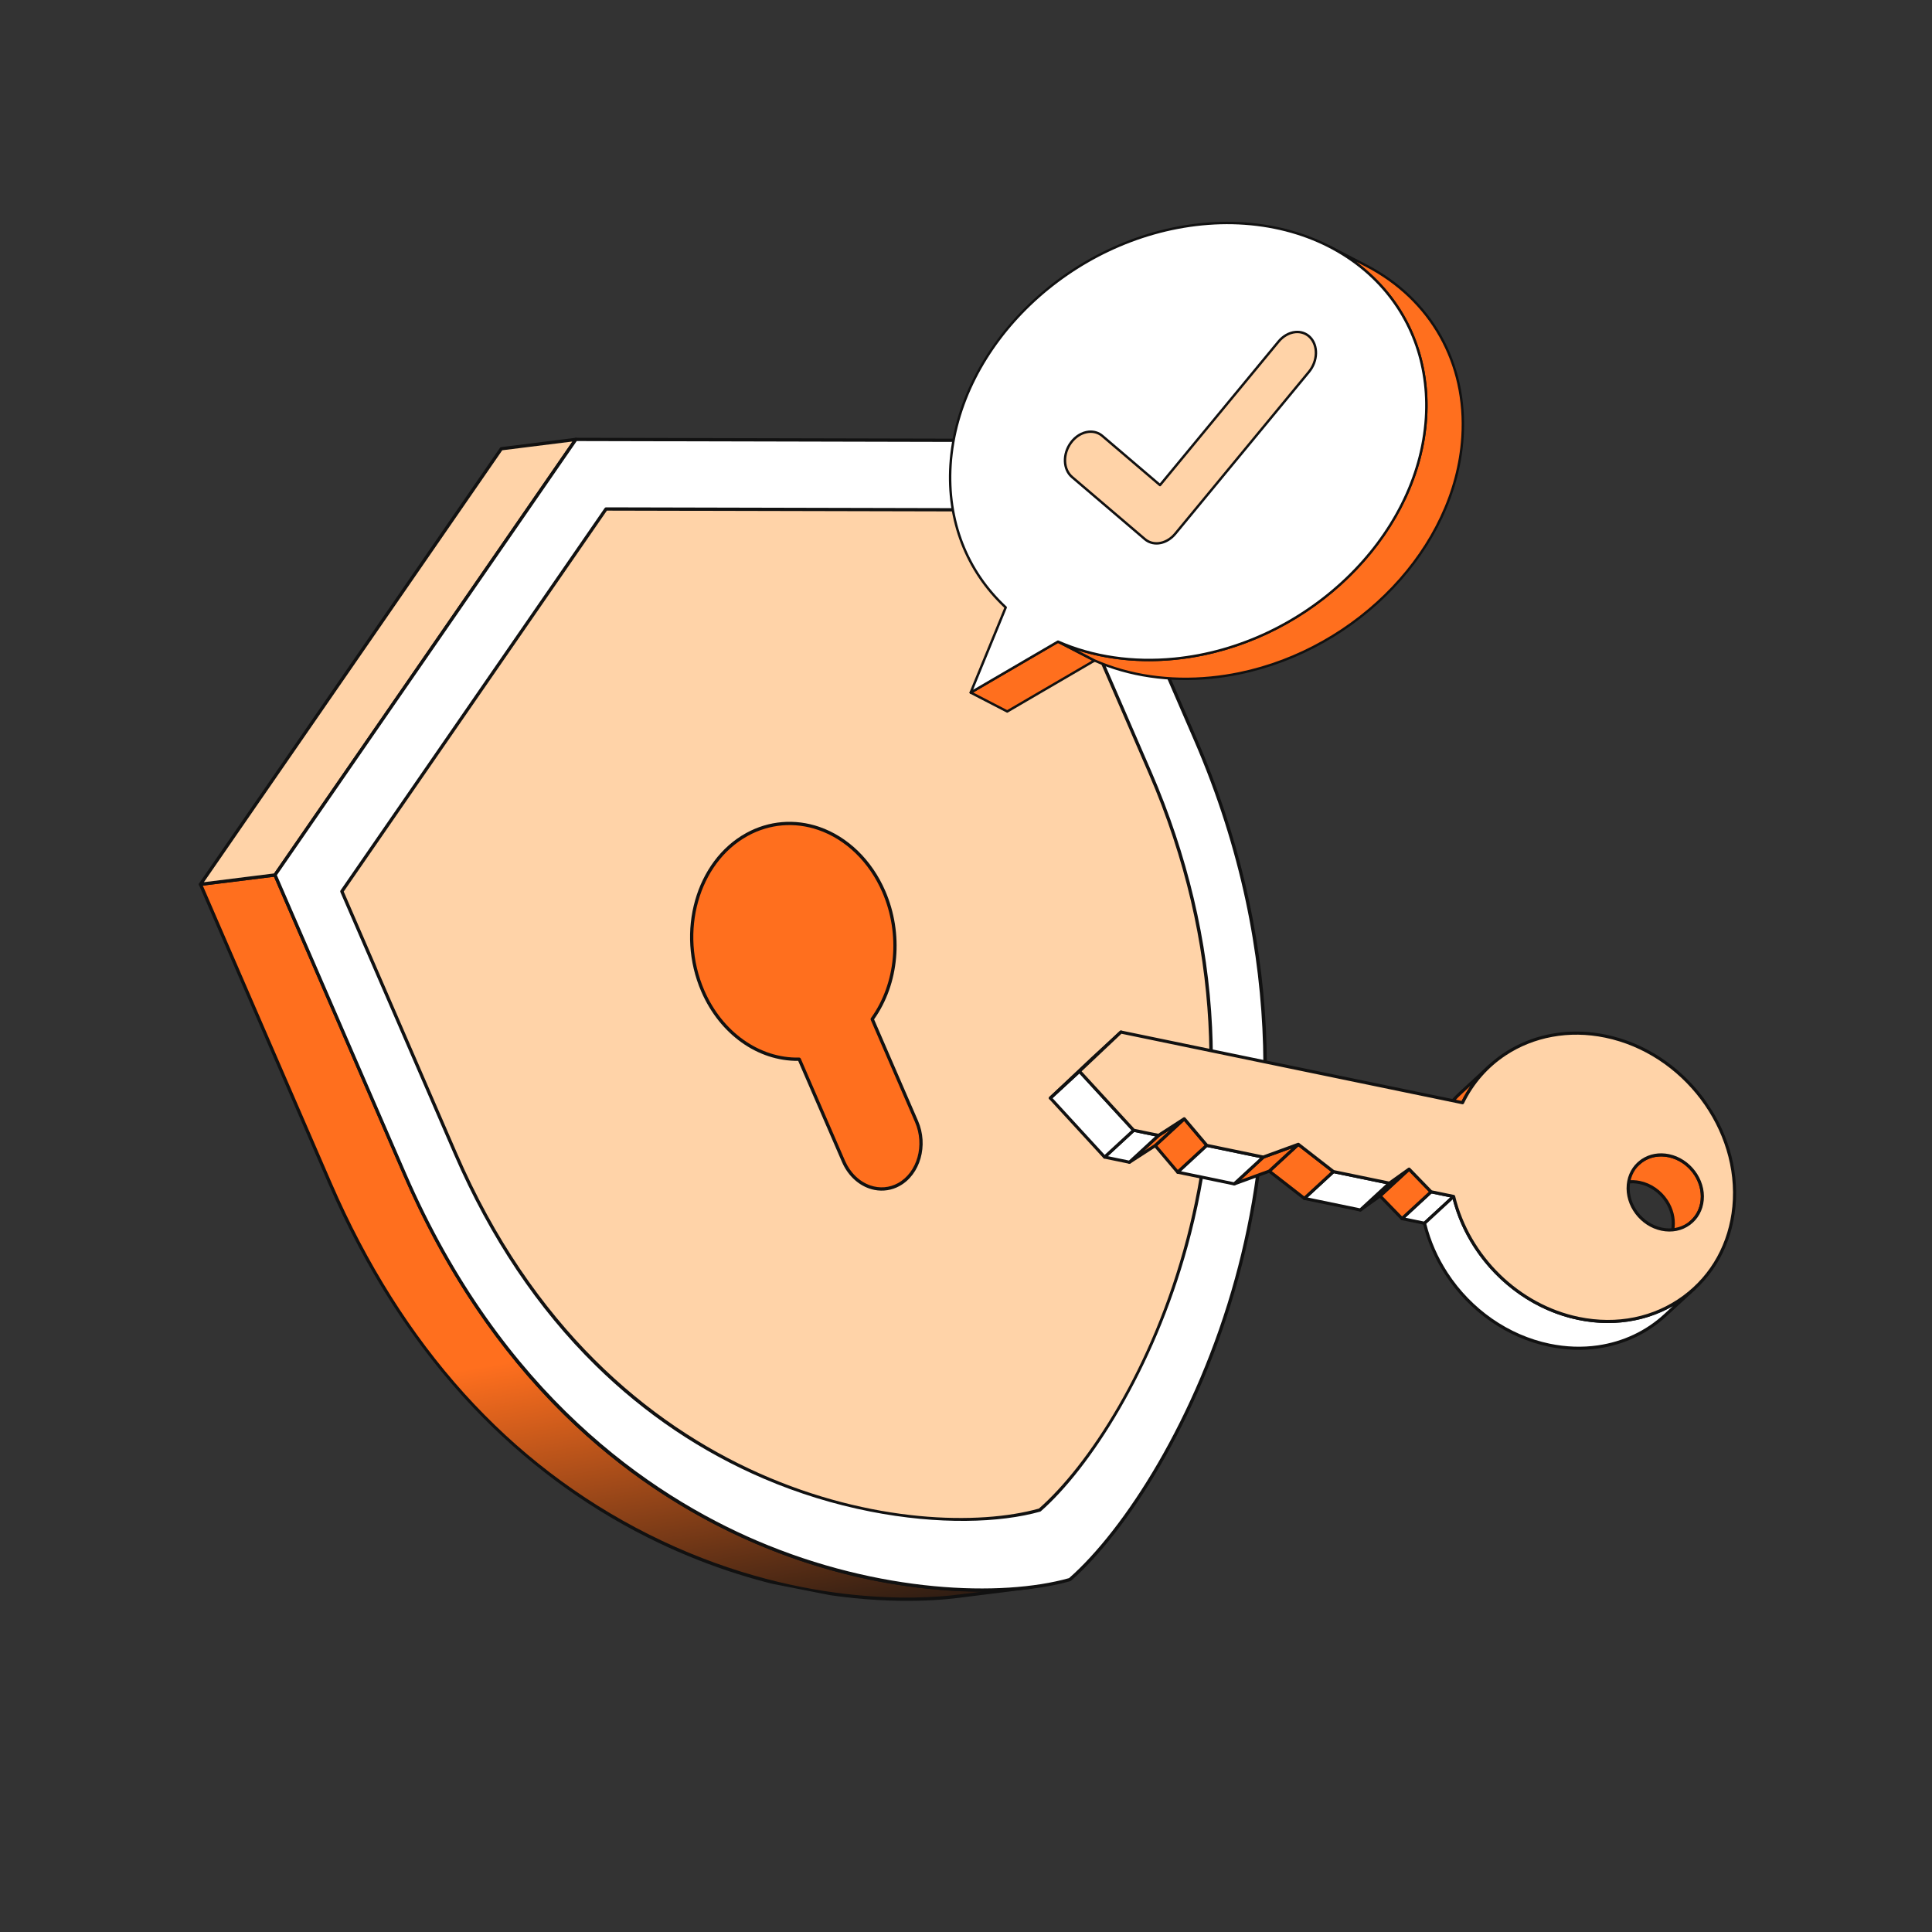 <svg width="640" height="640" viewBox="0 0 640 640" fill="none" xmlns="http://www.w3.org/2000/svg">
<rect x="0" y="0" width="640" height="640" fill="#333333" stroke="none"/>
<g clip-path="url(#clip0_880_18514)">
<path d="M134.006 388.871L91.102 289.844L66.407 292.931L109.31 391.957C162.473 514.663 267.651 534.999 316.995 528.832L341.69 525.745C292.346 531.913 187.169 511.577 134.006 388.871Z" fill="url(#paint0_linear_880_18514)"/>
<path d="M265.351 526.784C250.133 523.783 232.708 518.437 214.341 509.208C193.039 498.504 173.698 484.085 156.857 466.353C137.449 445.918 121.285 420.959 108.813 392.174L65.909 293.147C65.875 293.069 65.86 292.985 65.864 292.901C65.869 292.817 65.893 292.734 65.935 292.661C65.976 292.588 66.035 292.525 66.105 292.478C66.175 292.431 66.255 292.402 66.339 292.391L91.034 289.305C91.274 289.277 91.504 289.407 91.6 289.628L134.503 388.655C157.921 442.706 193.255 481.901 239.523 505.15C288.052 529.537 329.941 526.666 341.623 525.206C341.763 525.193 341.902 525.236 342.012 525.324C342.122 525.413 342.193 525.54 342.21 525.68C342.228 525.82 342.19 525.961 342.106 526.074C342.022 526.187 341.897 526.262 341.758 526.285L341.71 526.29L317.062 529.371C309.729 530.288 290.57 531.756 265.351 526.784ZM67.192 293.381L109.808 391.742C133.226 445.792 168.56 484.988 214.828 508.237C263.357 532.623 305.245 529.753 316.927 528.292L325.51 527.22C306.151 527.254 274.331 523.855 239.037 506.121C217.734 495.417 198.394 480.998 181.553 463.266C162.145 442.83 145.98 417.872 133.508 389.087L90.766 290.434L67.192 293.381Z" fill="#111111"/>
<path d="M91.102 289.844L66.406 292.931L166.07 148.651L190.765 145.564L91.102 289.844Z" fill="#FFD3A8"/>
<path d="M66.301 293.464C66.213 293.447 66.13 293.408 66.061 293.35C65.991 293.293 65.937 293.219 65.903 293.136C65.869 293.052 65.856 292.961 65.866 292.871C65.876 292.782 65.908 292.696 65.959 292.622L165.623 148.342C165.711 148.214 165.849 148.131 166.002 148.112L190.697 145.026C190.801 145.013 190.906 145.03 191.001 145.076C191.095 145.121 191.174 145.193 191.229 145.283C191.34 145.466 191.333 145.698 191.211 145.874L91.548 290.155C91.46 290.282 91.322 290.365 91.169 290.385L66.473 293.471C66.414 293.478 66.356 293.476 66.301 293.465L66.301 293.464ZM166.377 149.16L67.541 292.241L90.793 289.336L189.629 146.255L166.377 149.16Z" fill="#111111"/>
<path d="M190.764 145.565L353.101 145.94L396.005 244.966C454.339 379.608 387.852 493.951 354.404 523.263C313.299 534.9 192.339 523.513 134.005 388.871L91.101 289.845L190.764 145.565Z" fill="white"/>
<path d="M290.403 523.742C276.696 521.035 263.308 516.906 250.453 511.422C226.912 501.369 205.527 486.994 186.892 468.697C165.073 447.274 147.112 420.489 133.507 389.088L90.603 290.061C90.567 289.976 90.552 289.884 90.561 289.792C90.57 289.7 90.602 289.611 90.654 289.535L190.319 145.256C190.369 145.183 190.436 145.124 190.514 145.083C190.592 145.042 190.678 145.021 190.766 145.022L353.103 145.397C353.319 145.399 353.513 145.526 353.599 145.724L396.503 244.751C410.106 276.148 417.797 308.566 419.36 341.105C420.696 368.889 417.596 396.697 410.146 423.759C397.269 470.536 373.051 507.645 354.762 523.673C354.701 523.726 354.63 523.764 354.552 523.786C339.534 528.038 316.298 528.848 290.403 523.742L290.403 523.742ZM91.719 289.906L134.502 388.656C166.168 461.744 215.266 495.214 250.878 510.422C291.257 527.668 331.804 529.052 354.139 522.774C372.295 506.809 396.305 469.95 409.1 423.47C420.381 382.488 427.181 318.29 395.507 245.183L352.745 146.482L191.048 146.109L91.719 289.906Z" fill="#111111"/>
<path d="M200.75 168.607L113.242 295.284L150.912 382.229C202.128 500.441 308.329 510.437 344.423 500.222C373.786 474.485 432.162 374.093 380.946 255.881L343.276 168.936L200.75 168.607Z" fill="#FFD3A8"/>
<path d="M288.212 500.704C276.174 498.328 264.416 494.702 253.126 489.885C232.449 481.056 213.666 468.43 197.299 452.36C178.136 433.545 162.362 410.022 150.414 382.445L112.745 295.5C112.708 295.415 112.694 295.323 112.703 295.231C112.712 295.139 112.744 295.05 112.796 294.974L200.304 168.298C200.354 168.225 200.421 168.166 200.499 168.126C200.577 168.085 200.664 168.064 200.752 168.064L343.279 168.394C343.385 168.394 343.488 168.425 343.576 168.483C343.664 168.541 343.734 168.624 343.776 168.721L381.444 255.666C393.391 283.239 400.144 311.709 401.518 340.286C402.691 364.686 399.968 389.108 393.426 412.875C382.118 453.955 360.847 486.551 344.782 500.632C344.722 500.685 344.65 500.724 344.573 500.746C331.376 504.481 310.963 505.191 288.213 500.705L288.212 500.704ZM113.861 295.345L151.409 382.013C201.105 496.713 304.481 510.875 344.159 499.732C376.404 471.363 430.165 370.849 380.448 256.097L342.921 169.479L201.034 169.152L113.86 295.346L113.861 295.345Z" fill="#111111"/>
<path d="M247.46 276.419C230.902 285.514 224.35 308.741 232.823 328.296C239.096 342.776 251.846 351.174 264.759 350.878L279.444 384.771C282.844 392.619 291.065 396.061 297.713 392.41C304.362 388.758 307.013 379.345 303.612 371.497L288.928 337.603C297.084 326.327 299.05 309.847 292.776 295.367C284.303 275.812 264.013 267.328 247.46 276.42" fill="#FF6F1E"/>
<path d="M289.675 394.176C289.104 394.063 288.536 393.91 287.972 393.716C284.058 392.372 280.768 389.19 278.947 384.987L264.407 351.427C250.997 351.567 238.434 342.611 232.326 328.513C223.758 308.736 230.43 285.153 247.199 275.943C254.675 271.838 263.265 271.114 271.388 273.9C280.854 277.149 288.83 284.895 293.274 295.15C299.381 309.247 297.912 325.899 289.548 337.669L304.11 371.281C307.629 379.402 304.877 389.094 297.975 392.886C295.448 394.284 292.508 394.741 289.676 394.175L289.675 394.176ZM264.864 350.345C265.037 350.379 265.185 350.496 265.257 350.662L279.941 384.556C281.642 388.478 284.696 391.443 288.323 392.689C291.398 393.745 294.642 393.477 297.453 391.934C303.877 388.405 306.417 379.334 303.115 371.714L288.43 337.82C288.393 337.733 288.378 337.638 288.389 337.545C288.399 337.451 288.433 337.361 288.489 337.285C296.792 325.806 298.28 309.437 292.278 295.584C287.957 285.608 280.214 278.08 271.037 274.929C263.209 272.242 254.926 272.94 247.721 276.897C231.429 285.845 224.969 308.806 233.32 328.081C239.307 341.901 251.645 350.634 264.747 350.335C264.786 350.334 264.826 350.337 264.864 350.345Z" fill="#111111"/>
</g>
<g clip-path="url(#clip1_880_18514)">
<path d="M563.877 397.534C563.601 400.423 562.34 402.867 560.455 404.605L550.824 413.485C552.709 411.747 553.971 409.304 554.246 406.415C554.535 403.393 553.691 400.4 552.06 397.894C550.064 394.827 546.891 392.488 543.172 391.719C541.72 391.418 540.303 391.381 538.966 391.574C536.745 391.895 534.747 392.853 533.181 394.297L542.811 385.416C544.378 383.972 546.376 383.014 548.597 382.693C549.933 382.5 551.35 382.538 552.803 382.838C556.522 383.607 559.695 385.945 561.69 389.013C563.321 391.519 564.165 394.513 563.877 397.534Z" fill="#FF6F1E"/>
<path d="M543.862 383.94C543.367 384.267 542.899 384.634 542.462 385.036L532.832 393.917C532.735 394.01 532.678 394.138 532.674 394.272C532.67 394.407 532.719 394.539 532.81 394.638C532.902 394.738 533.028 394.797 533.163 394.805C533.297 394.812 533.429 394.766 533.529 394.677L533.531 394.675C535.042 393.283 536.948 392.386 539.041 392.084C540.352 391.895 541.707 391.942 543.07 392.224C546.513 392.936 549.633 395.104 551.629 398.173C553.252 400.668 554 403.577 553.734 406.363C553.478 409.043 552.351 411.375 550.475 413.104C550.378 413.197 550.321 413.325 550.317 413.46C550.313 413.595 550.362 413.726 550.454 413.826C550.545 413.925 550.672 413.985 550.806 413.992C550.94 413.999 551.072 413.953 551.173 413.864L560.803 404.984C562.839 403.107 564.112 400.479 564.388 397.585C564.677 394.567 563.871 391.423 562.121 388.732C559.974 385.433 556.615 383.1 552.905 382.333C551.424 382.027 549.95 381.976 548.521 382.183C546.827 382.428 545.244 383.028 543.862 383.94ZM536.964 391.51L543.16 385.796C544.672 384.403 546.577 383.506 548.672 383.204C549.983 383.014 551.338 383.061 552.701 383.343C556.144 384.055 559.263 386.224 561.26 389.293C562.883 391.788 563.631 394.696 563.365 397.483C563.109 400.163 561.982 402.494 560.106 404.224L553.892 409.954C554.353 408.842 554.645 407.666 554.757 406.466C555.046 403.448 554.24 400.303 552.49 397.613C550.343 394.314 546.984 391.981 543.274 391.214C541.793 390.908 540.319 390.857 538.89 391.063C538.236 391.158 537.592 391.307 536.964 391.51Z" fill="#111111"/>
<path d="M493.484 353.143L483.854 362.024C480.174 365.417 477.113 369.509 474.855 374.169L484.486 365.288C486.744 360.629 489.804 356.536 493.484 353.143Z" fill="#FF6F1E"/>
<path d="M493.201 352.712C493.178 352.727 493.156 352.744 493.135 352.763L483.505 361.644C479.724 365.131 476.657 369.269 474.393 373.942C474.34 374.05 474.327 374.173 474.356 374.29C474.384 374.407 474.453 374.51 474.549 374.582C474.645 374.654 474.763 374.69 474.883 374.684C475.002 374.678 475.116 374.63 475.204 374.549L484.835 365.669C484.882 365.625 484.92 365.573 484.948 365.516C487.157 360.958 490.146 356.924 493.833 353.524C493.929 353.437 493.988 353.316 493.998 353.187C494.009 353.057 493.971 352.929 493.891 352.826C493.811 352.723 493.696 352.655 493.568 352.634C493.44 352.612 493.309 352.64 493.201 352.712ZM476.726 371.742C478.735 368.269 481.255 365.121 484.203 362.404L487.128 359.707C485.98 361.385 484.957 363.145 484.066 364.975L476.726 371.742Z" fill="#111111"/>
<path d="M474.067 394.796L464.436 403.677L471.897 405.22L481.528 396.339L474.067 394.796Z" fill="white"/>
<path d="M473.783 394.365C473.76 394.38 473.738 394.397 473.718 394.415L464.087 403.296C464.018 403.36 463.967 403.442 463.942 403.534C463.916 403.625 463.916 403.721 463.941 403.813C463.967 403.904 464.017 403.987 464.086 404.052C464.156 404.117 464.241 404.161 464.334 404.181L471.796 405.724C471.875 405.741 471.958 405.738 472.036 405.716C472.115 405.695 472.187 405.654 472.247 405.599L481.877 396.719C481.947 396.654 481.997 396.572 482.023 396.481C482.049 396.39 482.049 396.293 482.023 396.202C481.998 396.11 481.947 396.028 481.878 395.963C481.809 395.898 481.723 395.853 481.63 395.834L474.169 394.291C474.103 394.277 474.035 394.276 473.968 394.289C473.902 394.302 473.839 394.327 473.783 394.365ZM465.523 403.375L474.222 395.353L480.44 396.639L471.741 404.661L465.523 403.375Z" fill="#111111"/>
<path d="M466.78 387.286L457.15 396.166L464.436 403.677L474.067 394.796L466.78 387.286Z" fill="#FF6F1E"/>
<path d="M466.496 386.854C466.473 386.87 466.451 386.887 466.431 386.905L456.8 395.786C456.75 395.833 456.709 395.889 456.681 395.951C456.652 396.014 456.637 396.082 456.635 396.15C456.633 396.219 456.645 396.288 456.67 396.352C456.695 396.416 456.733 396.475 456.781 396.524L464.067 404.035C464.161 404.131 464.288 404.187 464.422 404.191C464.556 404.195 464.686 404.146 464.784 404.056L474.415 395.175C474.465 395.129 474.506 395.073 474.535 395.01C474.563 394.948 474.579 394.88 474.58 394.811C474.582 394.742 474.57 394.674 474.545 394.609C474.52 394.545 474.482 394.487 474.434 394.437L467.148 386.927C467.064 386.841 466.953 386.786 466.834 386.773C466.716 386.76 466.596 386.789 466.496 386.854ZM457.886 396.188L466.761 388.004L473.329 394.774L464.454 402.958L457.886 396.188Z" fill="#111111"/>
<path d="M551.62 435.711C545.6 441.262 537.925 444.942 529.394 446.174C524.271 446.914 518.838 446.771 513.272 445.62C498.987 442.665 486.796 433.681 479.128 421.896C475.798 416.777 473.321 411.13 471.897 405.219L481.527 396.338C482.951 402.249 485.429 407.896 488.759 413.016C496.427 424.8 508.618 433.784 522.902 436.739C528.469 437.891 533.901 438.034 539.025 437.294C547.556 436.061 555.231 432.381 561.251 426.83L551.62 435.711Z" fill="white"/>
<path d="M481.244 395.908C481.221 395.923 481.199 395.94 481.179 395.958L471.549 404.839C471.481 404.901 471.432 404.98 471.405 405.068C471.379 405.155 471.376 405.249 471.398 405.338C472.824 411.257 475.281 416.922 478.699 422.177C486.735 434.526 499.299 443.255 513.171 446.124C518.676 447.263 524.16 447.451 529.471 446.684C538.012 445.45 545.793 441.787 551.97 436.09L561.601 427.209C561.698 427.116 561.755 426.989 561.759 426.854C561.763 426.719 561.714 426.588 561.622 426.488C561.531 426.389 561.404 426.329 561.27 426.322C561.136 426.315 561.004 426.36 560.903 426.45C554.878 432.005 547.287 435.579 538.951 436.783C533.757 437.533 528.393 437.349 523.006 436.234C509.402 433.42 497.077 424.855 489.191 412.735C485.837 407.579 483.427 402.023 482.028 396.219C482.009 396.138 481.97 396.063 481.916 396.001C481.862 395.938 481.793 395.89 481.716 395.859C481.639 395.828 481.556 395.817 481.474 395.825C481.392 395.834 481.313 395.862 481.244 395.908ZM472.469 405.394L481.241 397.306C482.692 402.918 485.075 408.293 488.33 413.296C496.366 425.646 508.93 434.375 522.801 437.244C528.306 438.382 533.79 438.571 539.102 437.803C544.504 437.023 549.603 435.27 554.183 432.647L551.272 435.33C545.247 440.886 537.656 444.46 529.32 445.664C524.126 446.414 518.762 446.23 513.374 445.115C499.77 442.301 487.446 433.736 479.559 421.616C476.262 416.548 473.878 411.091 472.469 405.394Z" fill="#111111"/>
<path d="M460.26 391.94L450.629 400.82L457.149 396.166L466.78 387.285L460.26 391.94Z" fill="#FF6F1E"/>
<path d="M466.497 386.854L466.481 386.865L459.961 391.52C459.944 391.532 459.927 391.546 459.911 391.56L450.281 400.441C450.081 400.624 450.06 400.933 450.231 401.144C450.403 401.356 450.708 401.401 450.929 401.241L457.449 396.586C457.467 396.574 457.483 396.56 457.499 396.546L467.13 387.665C467.224 387.578 467.283 387.457 467.293 387.329C467.303 387.2 467.265 387.071 467.185 386.969C467.105 386.867 466.99 386.798 466.863 386.777C466.735 386.756 466.605 386.783 466.497 386.854Z" fill="#111111"/>
<path d="M441.712 388.103L432.081 396.984L450.629 400.82L460.26 391.94L441.712 388.103Z" fill="white"/>
<path d="M441.428 387.673C441.405 387.688 441.383 387.705 441.363 387.724L431.732 396.604C431.663 396.669 431.613 396.751 431.587 396.842C431.561 396.933 431.561 397.03 431.586 397.121C431.612 397.213 431.662 397.295 431.732 397.36C431.801 397.425 431.887 397.47 431.979 397.489L450.528 401.325C450.608 401.342 450.69 401.339 450.769 401.317C450.847 401.296 450.919 401.256 450.979 401.2L460.609 392.32C460.679 392.256 460.729 392.174 460.755 392.082C460.781 391.991 460.781 391.895 460.755 391.803C460.73 391.712 460.68 391.629 460.61 391.564C460.541 391.499 460.455 391.455 460.363 391.435L441.814 387.599C441.68 387.571 441.542 387.598 441.428 387.673ZM433.168 396.683L441.867 388.662L459.172 392.241L450.473 400.262L433.168 396.683Z" fill="#111111"/>
<path d="M430.085 379.065L420.455 387.946L432.081 396.984L441.712 388.103L430.085 379.065Z" fill="#FF6F1E"/>
<path d="M429.802 378.634C429.779 378.649 429.757 378.666 429.737 378.685L420.106 387.565C420.052 387.616 420.009 387.678 419.98 387.747C419.952 387.817 419.939 387.891 419.942 387.966C419.946 388.041 419.965 388.114 419.999 388.181C420.034 388.247 420.082 388.306 420.141 388.352L431.768 397.39C431.864 397.465 431.983 397.503 432.105 397.498C432.226 397.494 432.342 397.446 432.431 397.363L442.061 388.483C442.116 388.432 442.159 388.37 442.187 388.301C442.216 388.232 442.229 388.157 442.226 388.082C442.222 388.007 442.203 387.934 442.168 387.867C442.134 387.801 442.086 387.742 442.027 387.696L430.4 378.658C430.224 378.521 429.982 378.515 429.802 378.634ZM421.251 387.913L430.116 379.739L440.916 388.135L432.052 396.31L421.251 387.913Z" fill="#111111"/>
<path d="M418.486 383.3L408.855 392.18L420.455 387.946L430.086 379.065L418.486 383.3Z" fill="#FF6F1E"/>
<path d="M418.202 382.869C418.179 382.884 418.157 382.901 418.137 382.92L408.506 391.801C408.419 391.881 408.362 391.99 408.346 392.108C408.33 392.226 408.355 392.346 408.417 392.448C408.479 392.55 408.574 392.627 408.686 392.667C408.799 392.706 408.921 392.706 409.033 392.665L420.633 388.431C420.695 388.408 420.754 388.372 420.804 388.326L430.434 379.446C430.522 379.365 430.578 379.257 430.594 379.139C430.611 379.021 430.586 378.901 430.524 378.799C430.462 378.697 430.366 378.62 430.254 378.58C430.142 378.54 430.019 378.541 429.908 378.582L418.308 382.816C418.27 382.829 418.235 382.847 418.202 382.869ZM411.101 390.812L418.76 383.75L427.84 380.435L420.181 387.498L411.101 390.812Z" fill="#111111"/>
<path d="M392.302 370.608L382.671 379.489L390.142 388.31L399.773 379.429L392.302 370.608Z" fill="#FF6F1E"/>
<path d="M392.017 370.177C391.994 370.192 391.972 370.209 391.952 370.228L382.322 379.109C382.224 379.199 382.165 379.323 382.157 379.456C382.149 379.589 382.193 379.72 382.279 379.821L389.751 388.643C389.796 388.696 389.851 388.739 389.913 388.77C389.975 388.801 390.043 388.82 390.112 388.824C390.181 388.829 390.25 388.819 390.315 388.796C390.381 388.773 390.441 388.737 390.491 388.69L400.122 379.809C400.22 379.719 400.278 379.595 400.286 379.462C400.294 379.329 400.251 379.198 400.164 379.097L392.693 370.275C392.611 370.179 392.497 370.116 392.373 370.098C392.248 370.08 392.122 370.108 392.017 370.177ZM383.382 379.534L392.257 371.35L399.061 379.383L390.186 387.567L383.382 379.534Z" fill="#111111"/>
<path d="M399.773 379.428L390.142 388.309L408.855 392.18L418.486 383.299L399.773 379.428Z" fill="white"/>
<path d="M399.489 378.998C399.466 379.013 399.444 379.03 399.424 379.049L389.794 387.93C389.724 387.994 389.674 388.076 389.648 388.167C389.622 388.258 389.622 388.355 389.648 388.446C389.673 388.538 389.723 388.62 389.793 388.685C389.862 388.75 389.948 388.795 390.041 388.814L408.754 392.684C408.833 392.701 408.916 392.699 408.994 392.677C409.073 392.655 409.145 392.615 409.205 392.56L418.835 383.679C418.905 383.615 418.955 383.533 418.981 383.442C419.007 383.35 419.007 383.254 418.981 383.162C418.956 383.071 418.906 382.988 418.836 382.923C418.767 382.858 418.681 382.814 418.588 382.795L399.875 378.924C399.742 378.897 399.603 378.923 399.489 378.998ZM391.23 388.009L399.929 379.987L417.399 383.601L408.7 391.623L391.23 388.009Z" fill="#111111"/>
<path d="M383.773 376.12L374.142 385L382.671 379.489L392.301 370.608L383.773 376.12Z" fill="#FF6F1E"/>
<path d="M383.489 375.689C383.466 375.704 383.445 375.721 383.424 375.74L373.794 384.621C373.697 384.707 373.638 384.827 373.626 384.957C373.615 385.086 373.653 385.216 373.732 385.319C373.812 385.422 373.927 385.491 374.056 385.512C374.184 385.533 374.315 385.506 374.423 385.434L382.951 379.922C382.975 379.907 382.998 379.888 383.02 379.869L392.65 370.988C392.747 370.901 392.807 370.781 392.818 370.652C392.829 370.522 392.792 370.393 392.712 370.29C392.632 370.187 392.517 370.118 392.389 370.097C392.261 370.075 392.13 370.103 392.022 370.175L383.493 375.686L383.489 375.689ZM378.915 381.302L384.09 376.529L387.53 374.306L382.355 379.079L378.915 381.302Z" fill="#111111"/>
<path d="M375.545 374.418L365.914 383.299L374.143 385L383.773 376.12L375.545 374.418Z" fill="white"/>
<path d="M375.26 373.987C375.237 374.002 375.216 374.019 375.196 374.037L365.565 382.918C365.495 382.982 365.445 383.064 365.419 383.156C365.394 383.247 365.393 383.343 365.419 383.435C365.445 383.526 365.495 383.609 365.564 383.674C365.633 383.739 365.719 383.783 365.812 383.803L374.04 385.504C374.12 385.521 374.202 385.518 374.281 385.497C374.359 385.475 374.431 385.435 374.491 385.38L384.122 376.499C384.191 376.435 384.242 376.353 384.267 376.262C384.293 376.17 384.293 376.074 384.268 375.982C384.242 375.891 384.192 375.808 384.123 375.743C384.053 375.678 383.967 375.634 383.875 375.615L375.647 373.913C375.513 373.885 375.374 373.912 375.26 373.987ZM367.001 382.998L375.7 374.976L382.685 376.421L373.986 384.443L367.001 382.998Z" fill="#111111"/>
<path d="M347.94 363.742L365.905 383.296L375.535 374.415L357.57 354.861L347.94 363.742Z" fill="white"/>
<path d="M357.294 354.433C357.271 354.448 357.249 354.465 357.229 354.484L347.598 363.364C347.548 363.41 347.508 363.465 347.48 363.527C347.451 363.588 347.435 363.654 347.433 363.722C347.43 363.79 347.441 363.857 347.464 363.921C347.488 363.984 347.524 364.043 347.57 364.093L365.536 383.647C365.629 383.747 365.757 383.807 365.893 383.813C366.03 383.819 366.163 383.771 366.263 383.678L375.893 374.798C375.943 374.752 375.983 374.697 376.012 374.636C376.04 374.574 376.056 374.508 376.059 374.44C376.061 374.373 376.05 374.305 376.027 374.241C376.003 374.178 375.968 374.119 375.922 374.07L357.955 354.515C357.872 354.425 357.76 354.367 357.639 354.352C357.518 354.337 357.396 354.366 357.294 354.433ZM348.674 363.776L357.55 355.592L374.818 374.386L365.942 382.57L348.674 363.776Z" fill="#111111"/>
<path d="M371.331 341.884L361.7 350.764L347.947 363.744L357.578 354.864L371.331 341.884Z" fill="white"/>
<path d="M371.047 341.453C371.024 341.468 371.002 341.485 370.982 341.504L361.351 350.384L347.594 363.369C347.494 363.462 347.436 363.591 347.431 363.728C347.427 363.864 347.476 363.997 347.569 364.097C347.663 364.198 347.792 364.257 347.928 364.262C348.064 364.267 348.197 364.218 348.296 364.125L357.927 355.244L371.684 342.26C371.778 342.172 371.836 342.051 371.845 341.922C371.855 341.793 371.816 341.665 371.735 341.564C371.655 341.462 371.54 341.394 371.412 341.374C371.285 341.353 371.154 341.381 371.047 341.453Z" fill="#111111"/>
<path d="M574.386 399.708C571.924 425.526 548.881 442.113 522.903 436.74C502.414 432.502 486.231 415.857 481.528 396.339L474.066 394.796L466.78 387.285L460.26 391.939L441.712 388.103L430.085 379.065L418.486 383.299L399.773 379.428L392.302 370.607L383.773 376.119L375.545 374.417L357.578 354.863L371.331 341.883L484.486 365.287C492.656 348.428 511.329 338.997 531.823 343.236C557.8 348.61 576.85 373.89 574.386 399.708ZM552.803 382.838C546.033 381.438 540.036 385.751 539.395 392.471C538.753 399.203 543.71 405.781 550.48 407.182C557.238 408.58 563.234 404.267 563.877 397.534C564.518 390.815 559.56 384.236 552.803 382.838Z" fill="#FFD3A8"/>
<path d="M371.047 341.453C371.022 341.469 370.999 341.488 370.978 341.508L357.225 354.488C357.127 354.581 357.069 354.709 357.065 354.845C357.06 354.98 357.109 355.112 357.201 355.212L375.167 374.767C375.241 374.847 375.337 374.901 375.443 374.923L383.671 376.625C383.803 376.652 383.94 376.626 384.053 376.554L392.203 371.286L399.382 379.762C399.456 379.85 399.558 379.911 399.671 379.934L418.384 383.804C418.478 383.824 418.574 383.817 418.664 383.784L429.997 379.648L441.398 388.511C441.461 388.56 441.533 388.593 441.611 388.609L460.158 392.445C460.228 392.46 460.299 392.46 460.368 392.445C460.437 392.431 460.502 392.402 460.56 392.361L466.721 387.963L473.699 395.155C473.771 395.229 473.864 395.28 473.965 395.302L481.107 396.778C486.081 416.868 502.798 433.108 522.802 437.245C535.711 439.916 548.278 437.353 558.185 430.034C567.777 422.946 573.713 412.195 574.899 399.76C577.382 373.73 558.104 348.148 531.925 342.733C511.904 338.592 492.78 347.415 484.2 364.704L371.433 341.379C371.299 341.351 371.161 341.378 371.047 341.453ZM358.301 354.891L371.49 342.442L484.384 365.793C484.495 365.816 484.612 365.802 484.714 365.751C484.816 365.701 484.899 365.618 484.948 365.516C488.175 358.857 492.999 353.463 498.846 349.601C508.013 343.547 519.699 341.255 531.721 343.742C557.399 349.053 576.309 374.137 573.875 399.657C572.717 411.798 566.927 422.29 557.572 429.203C547.899 436.348 535.625 438.845 523.005 436.235C503.279 432.155 486.812 416.074 482.028 396.22C482.005 396.124 481.955 396.037 481.885 395.969C481.814 395.901 481.726 395.854 481.63 395.834L474.323 394.323L467.148 386.926C467.062 386.838 466.948 386.783 466.825 386.772C466.703 386.761 466.581 386.794 466.481 386.865L460.143 391.39L441.931 387.623L430.4 378.659C430.331 378.605 430.25 378.57 430.164 378.556C430.078 378.543 429.99 378.551 429.908 378.581L418.445 382.765L400.049 378.96L392.693 370.275C392.612 370.179 392.499 370.116 392.376 370.098C392.252 370.079 392.126 370.107 392.022 370.174L383.669 375.572L375.81 373.947L358.301 354.891ZM543.87 383.935C543.705 384.044 543.543 384.157 543.382 384.276C540.8 386.184 539.202 389.076 538.884 392.42C538.219 399.389 543.375 406.238 550.379 407.687C553.843 408.403 557.218 407.715 559.884 405.745C562.469 403.835 564.069 400.937 564.389 397.585C565.053 390.623 559.902 383.781 552.905 382.334C549.64 381.659 546.456 382.227 543.87 383.935ZM558.829 405.224C556.474 406.779 553.568 407.295 550.582 406.677C544.08 405.332 539.291 398.982 539.907 392.522C540.198 389.473 541.65 386.839 543.995 385.107C546.424 383.31 549.517 382.684 552.701 383.343C559.197 384.686 563.981 391.029 563.365 397.483C563.073 400.54 561.62 403.179 559.271 404.914C559.126 405.021 558.979 405.125 558.829 405.224Z" fill="#111111"/>
</g>
<g clip-path="url(#clip2_880_18514)">
<path d="M350.481 212.546L362.578 218.805L333.651 235.683L321.554 229.424L350.481 212.546Z" fill="#FF6F1E"/>
<path d="M333.732 236.075C333.643 236.094 333.55 236.082 333.467 236.039L321.37 229.78C321.306 229.747 321.252 229.698 321.214 229.637C321.175 229.576 321.154 229.506 321.152 229.434C321.151 229.362 321.168 229.291 321.203 229.228C321.239 229.166 321.29 229.114 321.352 229.077L350.279 212.199C350.397 212.13 350.544 212.126 350.666 212.189L362.763 218.448C362.827 218.481 362.881 218.531 362.919 218.591C362.957 218.652 362.978 218.722 362.98 218.794C362.982 218.866 362.964 218.937 362.929 219C362.894 219.063 362.843 219.115 362.78 219.151L333.854 236.028C333.816 236.051 333.775 236.067 333.732 236.075ZM322.387 229.403L333.64 235.225L361.746 218.827L350.493 213.005L322.387 229.403Z" fill="#111111"/>
<path d="M440.422 81.695L452.519 87.954C473.238 98.674 486.064 119.483 484.467 144.734C481.954 184.478 444.658 220.176 401.166 224.468C386.901 225.875 373.739 223.727 362.578 218.804L350.481 212.546C361.642 217.468 374.804 219.617 389.069 218.209C432.562 213.918 469.857 178.22 472.37 138.476C473.967 113.224 461.142 92.415 440.422 81.695Z" fill="#FF6F1E"/>
<path d="M410.619 223.435C407.519 224.073 404.381 224.554 401.205 224.867C387.372 226.231 373.959 224.262 362.416 219.171L350.296 212.902C350.204 212.854 350.134 212.772 350.101 212.673C350.068 212.575 350.075 212.467 350.12 212.373C350.165 212.279 350.245 212.207 350.343 212.171C350.44 212.134 350.548 212.138 350.644 212.179C362.061 217.214 375.334 219.161 389.03 217.81C392.166 217.5 395.283 217.026 398.37 216.39C437.502 208.339 469.654 175.069 471.97 138.451C473.503 114.209 461.64 93.125 440.237 82.052C440.19 82.028 440.147 81.995 440.113 81.955C440.078 81.915 440.052 81.868 440.036 81.817C440.019 81.767 440.013 81.714 440.018 81.661C440.022 81.608 440.037 81.556 440.061 81.509C440.086 81.462 440.119 81.42 440.16 81.386C440.201 81.352 440.248 81.327 440.299 81.311C440.35 81.295 440.403 81.29 440.456 81.295C440.509 81.3 440.56 81.315 440.607 81.34L452.704 87.599C474.398 98.822 486.422 120.191 484.868 144.76C482.53 181.726 450.09 215.312 410.618 223.436L410.619 223.435ZM356.892 215.411L362.763 218.449C374.157 223.473 387.431 225.419 401.127 224.069C404.263 223.759 407.38 223.285 410.467 222.649C449.599 214.597 481.751 181.327 484.067 144.71C485.6 120.467 473.737 99.383 452.334 88.311L449.257 86.719C465.443 98.701 474.104 117.423 472.771 138.502C470.433 175.467 437.993 209.053 398.521 217.177C395.421 217.815 392.284 218.295 389.108 218.608C377.828 219.721 366.827 218.617 356.892 215.412L356.892 215.411Z" fill="#111111"/>
<path d="M398.171 74.278C441.663 69.987 474.883 98.729 472.37 138.476C469.857 178.219 432.561 213.918 389.069 218.209C374.804 219.617 361.641 217.468 350.481 212.546L321.554 229.424L333.157 201.218C320.702 189.644 313.666 173.099 314.873 154.015C317.387 114.268 354.682 78.569 398.171 74.278Z" fill="white"/>
<path d="M398.521 217.176C395.421 217.814 392.284 218.294 389.108 218.608C375.35 219.965 362.007 218.024 350.506 212.995L321.757 229.77C321.685 229.812 321.601 229.83 321.517 229.822C321.434 229.815 321.355 229.781 321.291 229.726C321.228 229.671 321.184 229.597 321.164 229.516C321.145 229.434 321.152 229.349 321.184 229.271L332.682 201.321C319.772 189.215 313.308 172.418 314.473 153.989C316.994 114.119 354.526 78.183 398.132 73.879C420.337 71.688 441.122 78.193 455.158 91.726C467.661 103.78 473.916 120.392 472.771 138.501C470.433 175.466 437.993 209.054 398.521 217.176L398.521 217.176ZM350.4 212.153C350.481 212.136 350.566 212.145 350.643 212.179C362.06 217.214 375.334 219.161 389.029 217.81C432.265 213.546 469.472 177.944 471.969 138.451C473.1 120.58 466.931 104.192 454.6 92.303C440.733 78.934 420.18 72.51 398.211 74.677C354.975 78.943 317.771 114.545 315.274 154.04C314.118 172.32 320.567 188.97 333.431 200.924C333.491 200.979 333.533 201.052 333.55 201.132C333.568 201.211 333.56 201.294 333.529 201.37L322.377 228.479L350.278 212.199C350.316 212.177 350.357 212.161 350.4 212.152L350.4 212.153Z" fill="#111111"/>
<path d="M429.086 109.995C430.869 109.819 432.61 110.362 433.93 111.678C436.711 114.451 436.562 119.609 433.599 123.192L389.309 176.816C387.761 178.691 385.737 179.774 383.757 179.969C382.132 180.129 380.534 179.688 379.258 178.6L355.119 158.016C352.153 155.485 351.994 150.386 354.766 146.624C356.341 144.485 358.525 143.24 360.662 143.03C362.284 142.869 363.878 143.305 365.16 144.397L384.265 160.693L423.532 113.15C425.09 111.266 427.113 110.19 429.086 109.995Z" fill="#FFD3A8"/>
<path d="M384.546 180.254C384.297 180.305 384.047 180.344 383.796 180.368C382.014 180.544 380.309 180.025 378.997 178.906L354.858 158.322C351.74 155.661 351.553 150.307 354.441 146.387C356.03 144.231 358.278 142.863 360.622 142.631C362.403 142.455 364.107 142.974 365.42 144.092L384.215 160.124L423.222 112.895C424.78 111.011 426.902 109.808 429.047 109.596C431.02 109.401 432.855 110.04 434.214 111.395C437.134 114.306 436.997 119.713 433.908 123.448L389.618 177.071C388.244 178.735 386.428 179.866 384.546 180.254L384.546 180.254ZM360.017 143.534C358.152 143.918 356.385 145.103 355.089 146.862C352.444 150.451 352.575 155.319 355.38 157.712L379.519 178.295C380.664 179.271 382.155 179.724 383.718 179.57C385.655 179.38 387.578 178.283 389 176.561L433.289 122.937C436.122 119.513 436.282 114.59 433.647 111.963C432.462 110.781 430.856 110.224 429.126 110.394C427.193 110.584 425.265 111.683 423.842 113.405L384.575 160.948C384.541 160.99 384.5 161.023 384.452 161.048C384.405 161.073 384.354 161.088 384.301 161.093C384.247 161.097 384.194 161.091 384.143 161.075C384.093 161.059 384.046 161.033 384.005 160.998L364.899 144.702C363.738 143.713 362.286 143.273 360.701 143.429C360.472 143.452 360.243 143.487 360.018 143.533L360.017 143.534Z" fill="#111111"/>
</g>
<defs>
<linearGradient id="paint0_linear_880_18514" x1="183.427" y1="288.272" x2="229.522" y2="558.726" gradientUnits="userSpaceOnUse">
<stop offset="0.576" stop-color="#FF6F1E"/>
<stop offset="1" stop-color="#111111"/>
</linearGradient>
<clipPath id="clip0_880_18514">
<rect width="363.776" height="391.168" fill="white" transform="matrix(0.981 0.193 -0.192 0.981 104.362 96.34)"/>
</clipPath>
<clipPath id="clip1_880_18514">
<rect width="181.248" height="179.2" fill="white" transform="matrix(0.834 -0.551 -0.551 -0.835 442.974 508.702)"/>
</clipPath>
<clipPath id="clip2_880_18514">
<rect width="179.712" height="149.504" fill="white" transform="translate(293.466 94.908) rotate(-11.627)"/>
</clipPath>
</defs>
</svg>
